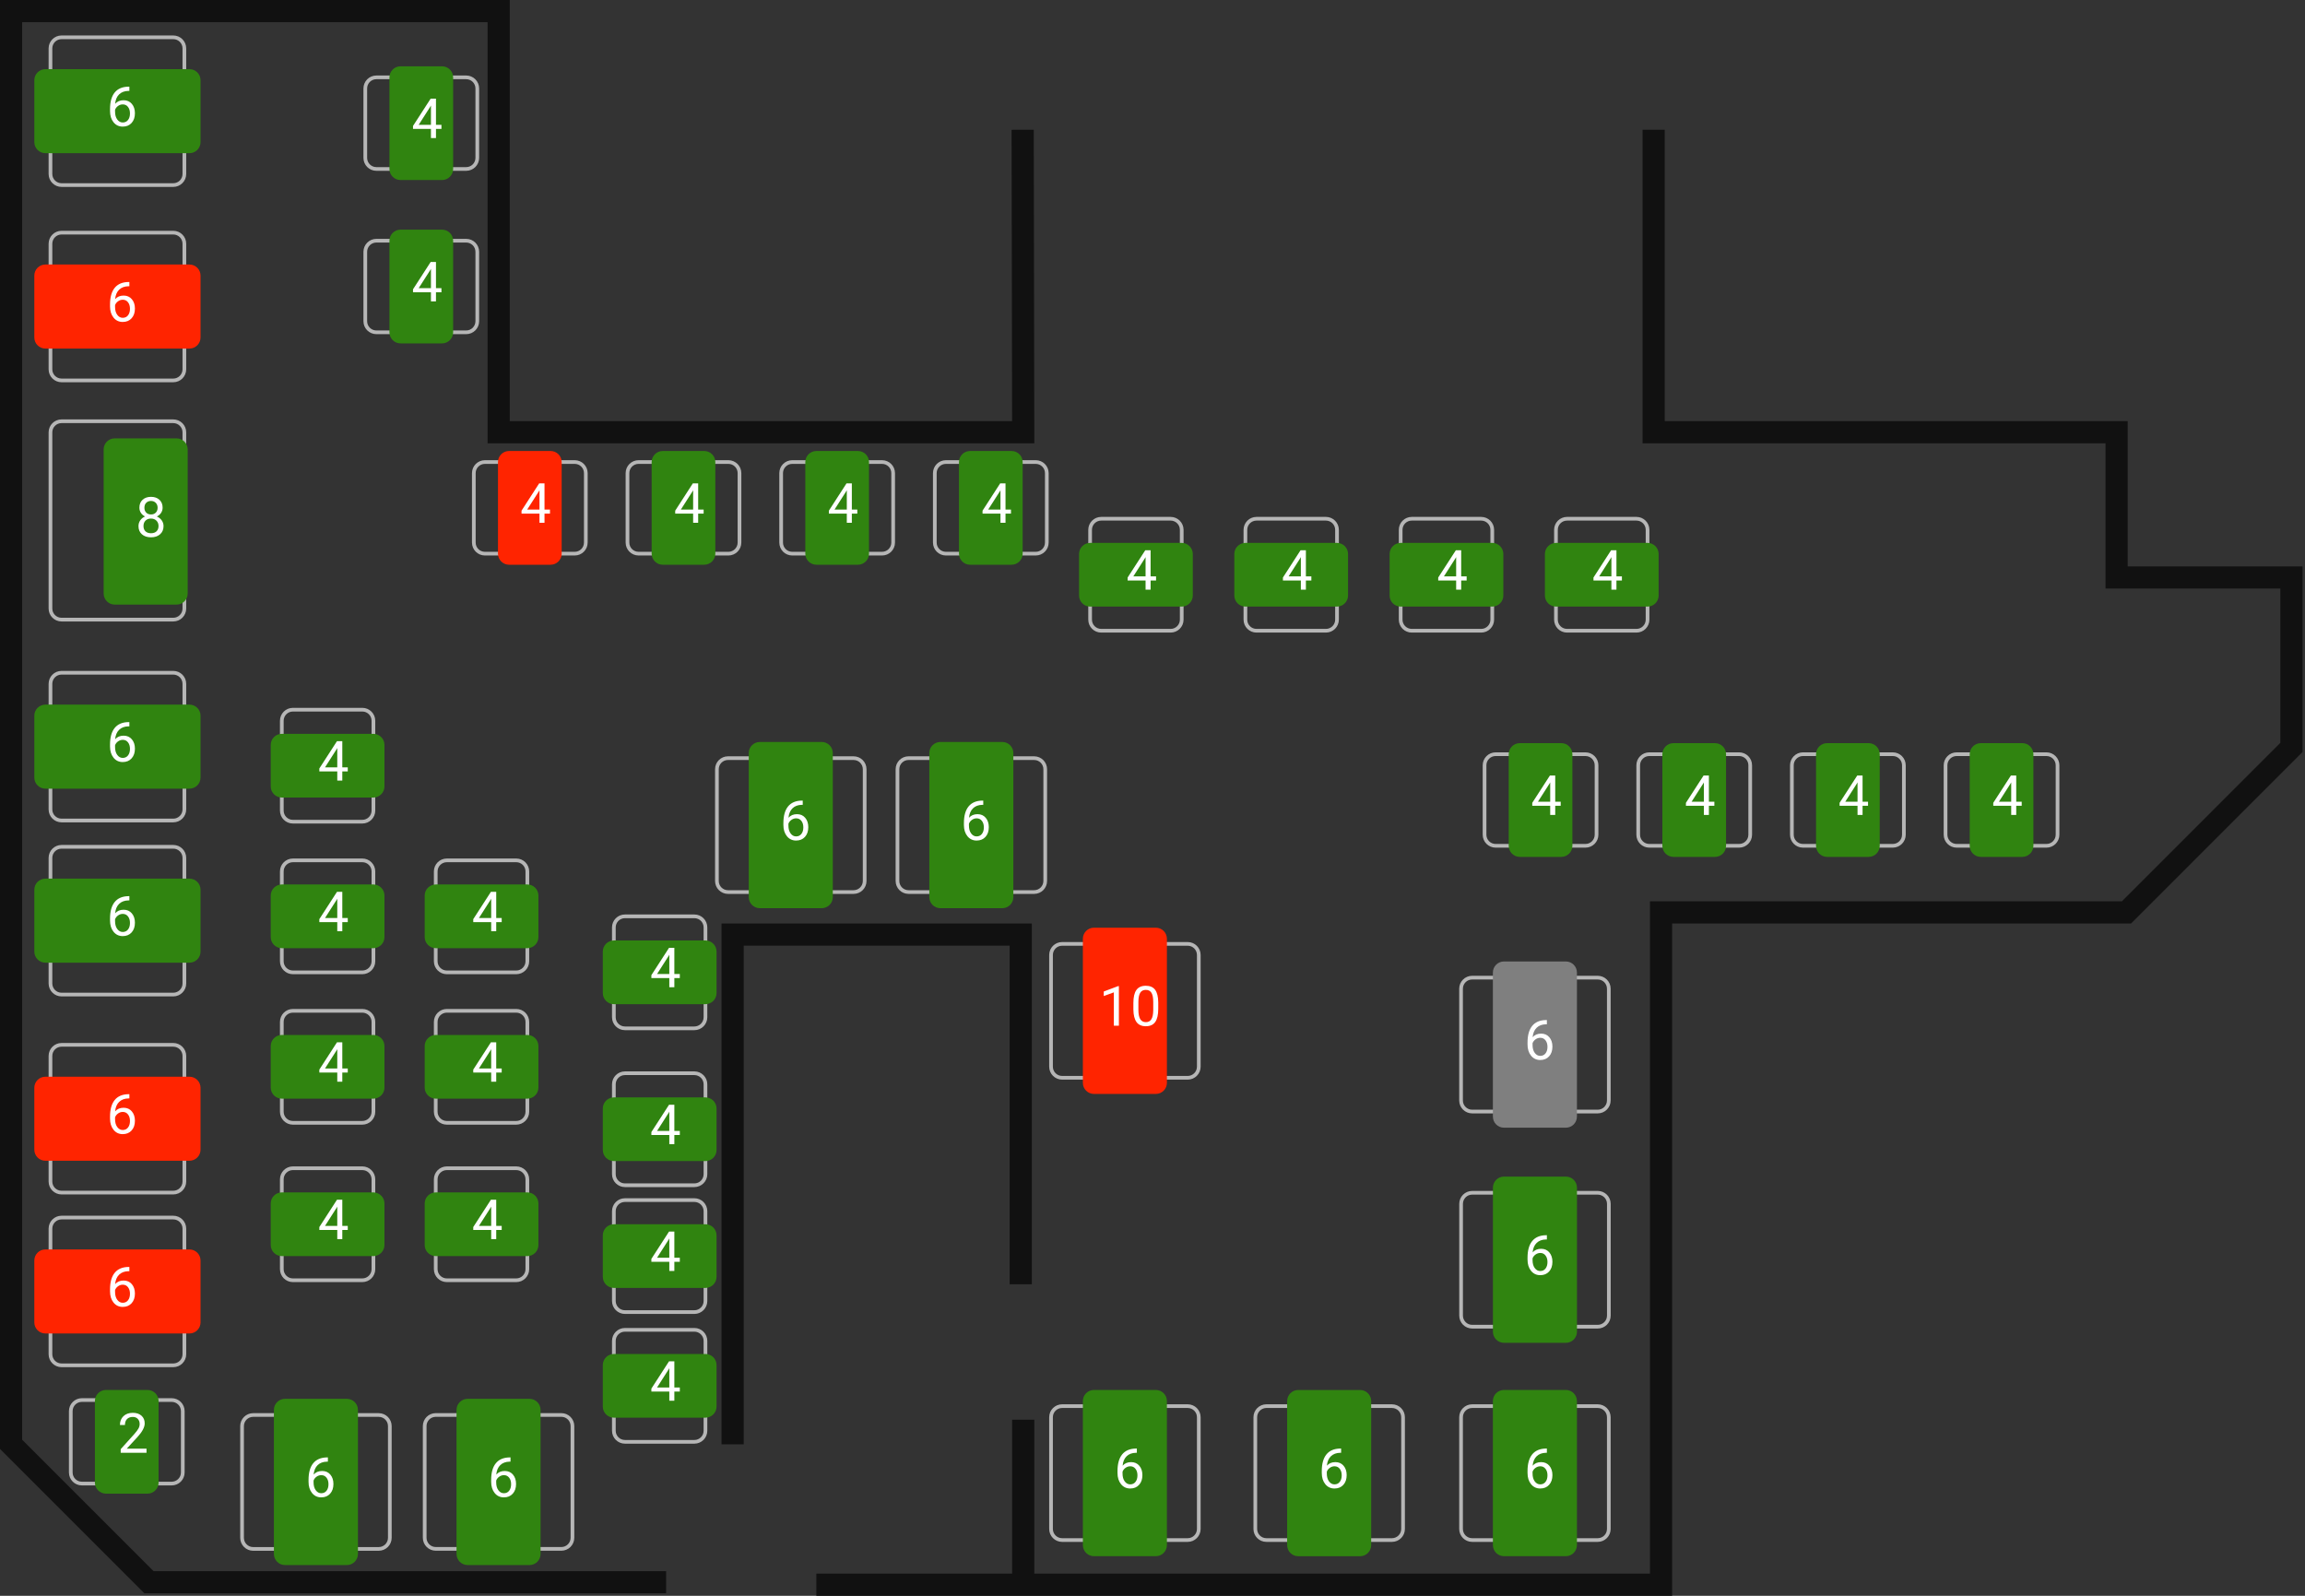 <svg width="624" height="432" viewBox="0 0 624 432" fill="none" xmlns="http://www.w3.org/2000/svg">
<rect x="0" y="0" width="624" height="432" fill="#333333" stroke="none"/>
<g id="&#209;&#131;&#208;&#187;. &#208;&#145;&#208;&#190;&#208;&#179;&#208;&#176;&#209;&#130;&#208;&#186;&#208;&#190;&#208;&#178;&#208;&#176;_1 1" clip-path="url(#clip0)">
<g id="&#208;&#161;&#208;&#187;&#208;&#190;&#208;&#185; 2">
<g id="&#208;&#161;&#208;&#187;&#208;&#190;&#208;&#185; 1">
<path id="Vector" d="M221 429H449.67V247H575.67L620.33 202.33V156.33H573V117H447.67V35.13" stroke="#111111" stroke-width="6" stroke-miterlimit="10"/>
<path id="Vector_2" d="M180.33 428.33H40.33L3 391V3H135V117H277L276.85 35.13" stroke="#111111" stroke-width="6" stroke-miterlimit="10"/>
<path id="Vector_3" d="M198.33 391V253H276.33V347.67" stroke="#111111" stroke-width="6" stroke-miterlimit="10"/>
<path id="Vector_4" d="M277 384.33V429.67" stroke="#111111" stroke-width="6" stroke-miterlimit="10"/>
<path id="Vector_5" d="M46.91 10.1H16.66C15.003 10.1 13.66 11.443 13.66 13.1V47.1C13.66 48.757 15.003 50.1 16.66 50.1H46.91C48.567 50.1 49.91 48.757 49.91 47.1V13.1C49.91 11.443 48.567 10.1 46.91 10.1Z" stroke="#B6B6B6" stroke-miterlimit="10"/>
<path id="1-" d="M51.29 18.72H12.29C10.633 18.72 9.29 20.063 9.29 21.72V38.47C9.29 40.127 10.633 41.47 12.29 41.47H51.29C52.947 41.47 54.29 40.127 54.29 38.47V21.72C54.29 20.063 52.947 18.72 51.29 18.72Z" fill="#308410"/>
<path id="6" d="M35.023 23.459V24.608H34.774C33.72 24.628 32.88 24.94 32.255 25.546C31.63 26.151 31.269 27.003 31.171 28.102C31.732 27.457 32.499 27.135 33.471 27.135C34.398 27.135 35.138 27.462 35.69 28.117C36.247 28.771 36.525 29.616 36.525 30.651C36.525 31.75 36.225 32.628 35.624 33.288C35.028 33.947 34.227 34.276 33.222 34.276C32.201 34.276 31.373 33.886 30.739 33.105C30.104 32.318 29.787 31.308 29.787 30.072V29.552C29.787 27.589 30.204 26.09 31.039 25.055C31.879 24.015 33.127 23.483 34.782 23.459H35.023ZM33.244 28.263C32.78 28.263 32.352 28.402 31.962 28.681C31.571 28.959 31.3 29.308 31.149 29.728V30.226C31.149 31.105 31.347 31.813 31.742 32.35C32.138 32.887 32.631 33.156 33.222 33.156C33.832 33.156 34.31 32.931 34.657 32.482C35.009 32.033 35.185 31.444 35.185 30.717C35.185 29.984 35.006 29.394 34.65 28.944C34.298 28.49 33.83 28.263 33.244 28.263Z" fill="white"/>
<path id="Vector_6" d="M46.91 62.98H16.66C15.003 62.98 13.66 64.323 13.66 65.98V99.98C13.66 101.637 15.003 102.98 16.66 102.98H46.91C48.567 102.98 49.91 101.637 49.91 99.98V65.98C49.91 64.323 48.567 62.98 46.91 62.98Z" stroke="#B6B6B6" stroke-miterlimit="10"/>
<path id="9" d="M51.29 71.61H12.29C10.633 71.61 9.29 72.953 9.29 74.61V91.36C9.29 93.017 10.633 94.36 12.29 94.36H51.29C52.947 94.36 54.29 93.017 54.29 91.36V74.61C54.29 72.953 52.947 71.61 51.29 71.61Z" fill="#FF2400"/>
<path id="6_2" d="M35.023 76.339V77.489H34.774C33.72 77.508 32.88 77.821 32.255 78.426C31.63 79.031 31.269 79.883 31.171 80.982C31.732 80.338 32.499 80.015 33.471 80.015C34.398 80.015 35.138 80.343 35.69 80.997C36.247 81.651 36.525 82.496 36.525 83.531C36.525 84.63 36.225 85.508 35.624 86.168C35.028 86.827 34.227 87.156 33.222 87.156C32.201 87.156 31.373 86.766 30.739 85.985C30.104 85.198 29.787 84.188 29.787 82.952V82.432C29.787 80.469 30.204 78.971 31.039 77.935C31.879 76.895 33.127 76.363 34.782 76.339H35.023ZM33.244 81.143C32.78 81.143 32.352 81.282 31.962 81.561C31.571 81.839 31.3 82.188 31.149 82.608V83.106C31.149 83.985 31.347 84.693 31.742 85.23C32.138 85.767 32.631 86.036 33.222 86.036C33.832 86.036 34.31 85.811 34.657 85.362C35.009 84.913 35.185 84.325 35.185 83.597C35.185 82.865 35.006 82.274 34.65 81.825C34.298 81.37 33.83 81.143 33.244 81.143Z" fill="white"/>
<path id="Vector_7" d="M46.91 182.12H16.66C15.003 182.12 13.66 183.463 13.66 185.12V219.12C13.66 220.777 15.003 222.12 16.66 222.12H46.91C48.567 222.12 49.91 220.777 49.91 219.12V185.12C49.91 183.463 48.567 182.12 46.91 182.12Z" stroke="#B6B6B6" stroke-miterlimit="10"/>
<path id="7" d="M51.29 190.75H12.29C10.633 190.75 9.29 192.093 9.29 193.75V210.5C9.29 212.157 10.633 213.5 12.29 213.5H51.29C52.947 213.5 54.29 212.157 54.29 210.5V193.75C54.29 192.093 52.947 190.75 51.29 190.75Z" fill="#308410"/>
<path id="6_3" d="M35.023 195.479V196.628H34.774C33.72 196.648 32.88 196.96 32.255 197.566C31.63 198.171 31.269 199.023 31.171 200.122C31.732 199.478 32.499 199.155 33.471 199.155C34.398 199.155 35.138 199.482 35.69 200.137C36.247 200.791 36.525 201.636 36.525 202.671C36.525 203.77 36.225 204.648 35.624 205.308C35.028 205.967 34.227 206.296 33.222 206.296C32.201 206.296 31.373 205.906 30.739 205.125C30.104 204.338 29.787 203.328 29.787 202.092V201.572C29.787 199.609 30.204 198.11 31.039 197.075C31.879 196.035 33.127 195.503 34.782 195.479H35.023ZM33.244 200.283C32.78 200.283 32.352 200.422 31.962 200.701C31.571 200.979 31.3 201.328 31.149 201.748V202.246C31.149 203.125 31.347 203.833 31.742 204.37C32.138 204.907 32.631 205.176 33.222 205.176C33.832 205.176 34.31 204.951 34.657 204.502C35.009 204.053 35.185 203.464 35.185 202.737C35.185 202.004 35.006 201.414 34.65 200.964C34.298 200.51 33.83 200.283 33.244 200.283Z" fill="white"/>
<path id="Vector_8" d="M46.91 229.24H16.66C15.003 229.24 13.66 230.583 13.66 232.24V266.24C13.66 267.897 15.003 269.24 16.66 269.24H46.91C48.567 269.24 49.91 267.897 49.91 266.24V232.24C49.91 230.583 48.567 229.24 46.91 229.24Z" stroke="#B6B6B6" stroke-miterlimit="10"/>
<path id="6_4" d="M51.29 237.86H12.29C10.633 237.86 9.29 239.203 9.29 240.86V257.61C9.29 259.267 10.633 260.61 12.29 260.61H51.29C52.947 260.61 54.29 259.267 54.29 257.61V240.86C54.29 239.203 52.947 237.86 51.29 237.86Z" fill="#308410"/>
<path id="6_5" d="M35.023 242.599V243.749H34.774C33.72 243.768 32.88 244.081 32.255 244.686C31.63 245.292 31.269 246.144 31.171 247.242C31.732 246.598 32.499 246.275 33.471 246.275C34.398 246.275 35.138 246.603 35.69 247.257C36.247 247.911 36.525 248.756 36.525 249.791C36.525 250.89 36.225 251.769 35.624 252.428C35.028 253.087 34.227 253.417 33.222 253.417C32.201 253.417 31.373 253.026 30.739 252.245C30.104 251.458 29.787 250.448 29.787 249.212V248.692C29.787 246.729 30.204 245.23 31.039 244.195C31.879 243.155 33.127 242.623 34.782 242.599H35.023ZM33.244 247.403C32.78 247.403 32.352 247.542 31.962 247.821C31.571 248.099 31.3 248.448 31.149 248.868V249.366C31.149 250.245 31.347 250.953 31.742 251.49C32.138 252.027 32.631 252.296 33.222 252.296C33.832 252.296 34.31 252.071 34.657 251.622C35.009 251.173 35.185 250.584 35.185 249.857C35.185 249.125 35.006 248.534 34.65 248.084C34.298 247.63 33.83 247.403 33.244 247.403Z" fill="white"/>
<path id="Vector_9" d="M46.91 114.04H16.66C15.003 114.04 13.66 115.383 13.66 117.04V164.74C13.66 166.397 15.003 167.74 16.66 167.74H46.91C48.567 167.74 49.91 166.397 49.91 164.74V117.04C49.91 115.383 48.567 114.04 46.91 114.04Z" stroke="#B6B6B6" stroke-miterlimit="10"/>
<path id="8" d="M28.06 121.67L28.06 160.67C28.06 162.327 29.403 163.67 31.06 163.67H47.81C49.467 163.67 50.81 162.327 50.81 160.67V121.67C50.81 120.013 49.467 118.67 47.81 118.67H31.06C29.403 118.67 28.06 120.013 28.06 121.67Z" fill="#308410"/>
<path id="8_2" d="M44.023 137.429C44.023 137.961 43.882 138.435 43.599 138.85C43.32 139.265 42.942 139.59 42.463 139.824C43.02 140.063 43.459 140.413 43.782 140.872C44.109 141.331 44.273 141.851 44.273 142.432C44.273 143.354 43.96 144.089 43.335 144.636C42.715 145.183 41.897 145.457 40.881 145.457C39.856 145.457 39.033 145.183 38.413 144.636C37.798 144.084 37.49 143.35 37.49 142.432C37.49 141.855 37.647 141.335 37.959 140.872C38.276 140.408 38.713 140.056 39.27 139.817C38.796 139.583 38.423 139.258 38.149 138.843C37.876 138.428 37.739 137.957 37.739 137.429C37.739 136.531 38.027 135.818 38.603 135.291C39.18 134.763 39.939 134.5 40.881 134.5C41.819 134.5 42.576 134.763 43.152 135.291C43.733 135.818 44.023 136.531 44.023 137.429ZM42.917 142.402C42.917 141.807 42.727 141.321 42.346 140.945C41.97 140.569 41.477 140.381 40.867 140.381C40.256 140.381 39.766 140.566 39.395 140.938C39.028 141.309 38.845 141.797 38.845 142.402C38.845 143.008 39.023 143.484 39.38 143.831C39.741 144.177 40.242 144.351 40.881 144.351C41.516 144.351 42.014 144.177 42.376 143.831C42.737 143.479 42.917 143.003 42.917 142.402ZM40.881 135.613C40.349 135.613 39.917 135.779 39.585 136.111C39.258 136.438 39.094 136.885 39.094 137.451C39.094 137.993 39.255 138.433 39.578 138.77C39.905 139.102 40.339 139.268 40.881 139.268C41.423 139.268 41.855 139.102 42.178 138.77C42.505 138.433 42.669 137.993 42.669 137.451C42.669 136.909 42.5 136.467 42.163 136.125C41.826 135.784 41.399 135.613 40.881 135.613Z" fill="white"/>
<path id="Vector_10" d="M105.53 416.31V386.06C105.53 384.403 104.187 383.06 102.53 383.06H68.53C66.873 383.06 65.53 384.403 65.53 386.06V416.31C65.53 417.967 66.873 419.31 68.53 419.31H102.53C104.187 419.31 105.53 417.967 105.53 416.31Z" stroke="#B6B6B6" stroke-miterlimit="10"/>
<path id="2" d="M96.9 420.68V381.68C96.9 380.023 95.557 378.68 93.9 378.68H77.15C75.493 378.68 74.15 380.023 74.15 381.68V420.68C74.15 422.337 75.493 423.68 77.15 423.68H93.9C95.557 423.68 96.9 422.337 96.9 420.68Z" fill="#308410"/>
<path id="6_6" d="M88.764 394.539V395.688H88.515C87.46 395.708 86.62 396.021 85.995 396.626C85.37 397.231 85.009 398.083 84.911 399.182C85.473 398.538 86.239 398.215 87.211 398.215C88.139 398.215 88.878 398.542 89.43 399.197C89.987 399.851 90.265 400.696 90.265 401.731C90.265 402.83 89.965 403.708 89.364 404.368C88.769 405.027 87.968 405.356 86.962 405.356C85.941 405.356 85.114 404.966 84.479 404.185C83.844 403.398 83.527 402.388 83.527 401.152V400.632C83.527 398.669 83.944 397.17 84.779 396.135C85.619 395.095 86.867 394.563 88.522 394.539H88.764ZM86.984 399.343C86.52 399.343 86.093 399.482 85.702 399.761C85.311 400.039 85.04 400.388 84.889 400.808V401.306C84.889 402.185 85.087 402.893 85.482 403.43C85.878 403.967 86.371 404.236 86.962 404.236C87.572 404.236 88.051 404.011 88.397 403.562C88.749 403.113 88.925 402.524 88.925 401.797C88.925 401.064 88.747 400.474 88.39 400.024C88.039 399.57 87.57 399.343 86.984 399.343Z" fill="white"/>
<path id="Vector_11" d="M154.97 416.3V386.05C154.97 384.393 153.627 383.05 151.97 383.05H117.97C116.313 383.05 114.97 384.393 114.97 386.05V416.3C114.97 417.957 116.313 419.3 117.97 419.3H151.97C153.627 419.3 154.97 417.957 154.97 416.3Z" stroke="#B6B6B6" stroke-miterlimit="10"/>
<path id="1" d="M146.34 420.68V381.68C146.34 380.023 144.997 378.68 143.34 378.68H126.59C124.933 378.68 123.59 380.023 123.59 381.68V420.68C123.59 422.337 124.933 423.68 126.59 423.68H143.34C144.997 423.68 146.34 422.337 146.34 420.68Z" fill="#308410"/>
<path id="6_7" d="M138.204 394.539V395.688H137.955C136.9 395.708 136.06 396.021 135.435 396.626C134.81 397.231 134.449 398.083 134.351 399.182C134.913 398.538 135.679 398.215 136.651 398.215C137.579 398.215 138.318 398.542 138.87 399.197C139.427 399.851 139.705 400.696 139.705 401.731C139.705 402.83 139.405 403.708 138.804 404.368C138.208 405.027 137.408 405.356 136.402 405.356C135.381 405.356 134.554 404.966 133.919 404.185C133.284 403.398 132.967 402.388 132.967 401.152V400.632C132.967 398.669 133.384 397.17 134.219 396.135C135.059 395.095 136.307 394.563 137.962 394.539H138.204ZM136.424 399.343C135.96 399.343 135.533 399.482 135.142 399.761C134.751 400.039 134.48 400.388 134.329 400.808V401.306C134.329 402.185 134.527 402.893 134.922 403.43C135.318 403.967 135.811 404.236 136.402 404.236C137.012 404.236 137.491 404.011 137.837 403.562C138.189 403.113 138.365 402.524 138.365 401.797C138.365 401.064 138.187 400.474 137.83 400.024C137.479 399.57 137.01 399.343 136.424 399.343Z" fill="white"/>
<path id="Vector_12" d="M324.53 413.91V383.66C324.53 382.003 323.187 380.66 321.53 380.66H287.53C285.873 380.66 284.53 382.003 284.53 383.66V413.91C284.53 415.567 285.873 416.91 287.53 416.91H321.53C323.187 416.91 324.53 415.567 324.53 413.91Z" stroke="#B6B6B6" stroke-miterlimit="10"/>
<path id="27" d="M315.9 418.28V379.28C315.9 377.623 314.557 376.28 312.9 376.28H296.15C294.493 376.28 293.15 377.623 293.15 379.28V418.28C293.15 419.937 294.493 421.28 296.15 421.28H312.9C314.557 421.28 315.9 419.937 315.9 418.28Z" fill="#308410"/>
<path id="6_8" d="M307.764 392.139V393.289H307.515C306.46 393.308 305.62 393.621 304.995 394.226C304.37 394.832 304.009 395.684 303.911 396.782C304.473 396.138 305.239 395.815 306.211 395.815C307.139 395.815 307.878 396.143 308.43 396.797C308.987 397.451 309.265 398.296 309.265 399.331C309.265 400.43 308.965 401.309 308.364 401.968C307.769 402.627 306.968 402.957 305.962 402.957C304.941 402.957 304.114 402.566 303.479 401.785C302.844 400.999 302.527 399.988 302.527 398.752V398.232C302.527 396.27 302.944 394.771 303.779 393.735C304.619 392.695 305.867 392.163 307.522 392.139H307.764ZM305.984 396.943C305.52 396.943 305.093 397.083 304.702 397.361C304.312 397.639 304.041 397.988 303.889 398.408V398.906C303.889 399.785 304.087 400.493 304.482 401.03C304.878 401.567 305.371 401.836 305.962 401.836C306.572 401.836 307.051 401.611 307.397 401.162C307.749 400.713 307.925 400.125 307.925 399.397C307.925 398.665 307.747 398.074 307.39 397.625C307.039 397.17 306.57 396.943 305.984 396.943Z" fill="white"/>
<path id="Vector_13" d="M324.53 288.77V258.52C324.53 256.863 323.187 255.52 321.53 255.52H287.53C285.873 255.52 284.53 256.863 284.53 258.52V288.77C284.53 290.427 285.873 291.77 287.53 291.77H321.53C323.187 291.77 324.53 290.427 324.53 288.77Z" stroke="#B6B6B6" stroke-miterlimit="10"/>
<path id="26" d="M315.9 293.14V254.14C315.9 252.483 314.557 251.14 312.9 251.14H296.15C294.493 251.14 293.15 252.483 293.15 254.14V293.14C293.15 294.797 294.493 296.14 296.15 296.14H312.9C314.557 296.14 315.9 294.797 315.9 293.14Z" fill="#FF2400"/>
<path id="10" d="M302.899 277.67H301.537V268.639L298.805 269.643V268.412L302.687 266.955H302.899V277.67ZM313.556 273.122C313.556 274.708 313.285 275.888 312.743 276.659C312.201 277.431 311.354 277.816 310.202 277.816C309.064 277.816 308.222 277.44 307.675 276.688C307.128 275.932 306.845 274.804 306.825 273.305V271.496C306.825 269.928 307.096 268.764 307.638 268.002C308.18 267.24 309.03 266.859 310.187 266.859C311.334 266.859 312.179 267.228 312.721 267.965C313.263 268.698 313.542 269.831 313.556 271.364V273.122ZM312.201 271.269C312.201 270.121 312.04 269.286 311.718 268.764C311.396 268.236 310.885 267.973 310.187 267.973C309.494 267.973 308.988 268.234 308.671 268.756C308.354 269.279 308.19 270.082 308.18 271.166V273.334C308.18 274.486 308.346 275.338 308.678 275.89C309.015 276.437 309.523 276.71 310.202 276.71C310.871 276.71 311.366 276.452 311.688 275.934C312.016 275.417 312.187 274.601 312.201 273.488V271.269Z" fill="white"/>
<path id="Vector_14" d="M435.53 413.91V383.66C435.53 382.003 434.187 380.66 432.53 380.66H398.53C396.873 380.66 395.53 382.003 395.53 383.66V413.91C395.53 415.567 396.873 416.91 398.53 416.91H432.53C434.187 416.91 435.53 415.567 435.53 413.91Z" stroke="#B6B6B6" stroke-miterlimit="10"/>
<path id="29" d="M426.9 418.28V379.28C426.9 377.623 425.557 376.28 423.9 376.28H407.15C405.493 376.28 404.15 377.623 404.15 379.28V418.28C404.15 419.937 405.493 421.28 407.15 421.28H423.9C425.557 421.28 426.9 419.937 426.9 418.28Z" fill="#308410"/>
<path id="6_9" d="M418.764 392.139V393.289H418.515C417.46 393.308 416.62 393.621 415.995 394.226C415.37 394.832 415.009 395.684 414.911 396.782C415.473 396.138 416.239 395.815 417.211 395.815C418.139 395.815 418.878 396.143 419.43 396.797C419.987 397.451 420.265 398.296 420.265 399.331C420.265 400.43 419.965 401.309 419.364 401.968C418.769 402.627 417.968 402.957 416.962 402.957C415.941 402.957 415.114 402.566 414.479 401.785C413.844 400.999 413.527 399.988 413.527 398.752V398.232C413.527 396.27 413.944 394.771 414.779 393.735C415.619 392.695 416.867 392.163 418.522 392.139H418.764ZM416.984 396.943C416.52 396.943 416.093 397.083 415.702 397.361C415.312 397.639 415.041 397.988 414.889 398.408V398.906C414.889 399.785 415.087 400.493 415.482 401.03C415.878 401.567 416.371 401.836 416.962 401.836C417.572 401.836 418.051 401.611 418.397 401.162C418.749 400.713 418.925 400.125 418.925 399.397C418.925 398.665 418.747 398.074 418.39 397.625C418.039 397.17 417.57 396.943 416.984 396.943Z" fill="white"/>
<path id="Vector_15" d="M435.54 356.15V325.9C435.54 324.243 434.197 322.9 432.54 322.9H398.54C396.883 322.9 395.54 324.243 395.54 325.9V356.15C395.54 357.807 396.883 359.15 398.54 359.15H432.54C434.197 359.15 435.54 357.807 435.54 356.15Z" stroke="#B6B6B6" stroke-miterlimit="10"/>
<path id="30" d="M426.91 360.52V321.52C426.91 319.863 425.567 318.52 423.91 318.52H407.16C405.503 318.52 404.16 319.863 404.16 321.52V360.52C404.16 362.177 405.503 363.52 407.16 363.52H423.91C425.567 363.52 426.91 362.177 426.91 360.52Z" fill="#308410"/>
<path id="6_10" d="M418.764 334.389V335.539H418.515C417.46 335.558 416.62 335.871 415.995 336.476C415.37 337.082 415.009 337.934 414.911 339.032C415.473 338.388 416.239 338.065 417.211 338.065C418.139 338.065 418.878 338.393 419.43 339.047C419.987 339.701 420.265 340.546 420.265 341.581C420.265 342.68 419.965 343.559 419.364 344.218C418.769 344.877 417.968 345.207 416.962 345.207C415.941 345.207 415.114 344.816 414.479 344.035C413.844 343.249 413.527 342.238 413.527 341.002V340.482C413.527 338.52 413.944 337.021 414.779 335.985C415.619 334.945 416.867 334.413 418.522 334.389H418.764ZM416.984 339.193C416.52 339.193 416.093 339.333 415.702 339.611C415.312 339.889 415.041 340.238 414.889 340.658V341.156C414.889 342.035 415.087 342.743 415.482 343.28C415.878 343.817 416.371 344.086 416.962 344.086C417.572 344.086 418.051 343.861 418.397 343.412C418.749 342.963 418.925 342.375 418.925 341.647C418.925 340.915 418.747 340.324 418.39 339.875C418.039 339.42 417.57 339.193 416.984 339.193Z" fill="white"/>
<path id="Vector_16" d="M379.83 413.91V383.66C379.83 382.003 378.487 380.66 376.83 380.66H342.83C341.173 380.66 339.83 382.003 339.83 383.66V413.91C339.83 415.567 341.173 416.91 342.83 416.91H376.83C378.487 416.91 379.83 415.567 379.83 413.91Z" stroke="#B6B6B6" stroke-miterlimit="10"/>
<path id="28" d="M371.2 418.29V379.29C371.2 377.633 369.857 376.29 368.2 376.29H351.45C349.793 376.29 348.45 377.633 348.45 379.29V418.29C348.45 419.947 349.793 421.29 351.45 421.29H368.2C369.857 421.29 371.2 419.947 371.2 418.29Z" fill="#308410"/>
<path id="6_11" d="M363.063 392.139V393.289H362.814C361.76 393.308 360.92 393.621 360.295 394.226C359.67 394.832 359.309 395.684 359.211 396.782C359.772 396.138 360.539 395.815 361.511 395.815C362.438 395.815 363.178 396.143 363.73 396.797C364.287 397.451 364.565 398.296 364.565 399.331C364.565 400.43 364.265 401.309 363.664 401.968C363.068 402.627 362.268 402.957 361.262 402.957C360.241 402.957 359.414 402.566 358.779 401.785C358.144 400.999 357.827 399.988 357.827 398.752V398.232C357.827 396.27 358.244 394.771 359.079 393.735C359.919 392.695 361.167 392.163 362.822 392.139H363.063ZM361.284 396.943C360.82 396.943 360.393 397.083 360.002 397.361C359.611 397.639 359.34 397.988 359.189 398.408V398.906C359.189 399.785 359.387 400.493 359.782 401.03C360.178 401.567 360.671 401.836 361.262 401.836C361.872 401.836 362.351 401.611 362.697 401.162C363.049 400.713 363.225 400.125 363.225 399.397C363.225 398.665 363.046 398.074 362.69 397.625C362.338 397.17 361.87 396.943 361.284 396.943Z" fill="white"/>
<path id="Vector_17" d="M234.08 238.49V208.24C234.08 206.583 232.737 205.24 231.08 205.24H197.08C195.423 205.24 194.08 206.583 194.08 208.24V238.49C194.08 240.147 195.423 241.49 197.08 241.49H231.08C232.737 241.49 234.08 240.147 234.08 238.49Z" stroke="#B6B6B6" stroke-miterlimit="10"/>
<path id="24" d="M225.45 242.86V203.86C225.45 202.203 224.107 200.86 222.45 200.86H205.7C204.043 200.86 202.7 202.203 202.7 203.86V242.86C202.7 244.517 204.043 245.86 205.7 245.86H222.45C224.107 245.86 225.45 244.517 225.45 242.86Z" fill="#308410"/>
<path id="6_12" d="M217.313 216.729V217.878H217.064C216.01 217.898 215.17 218.21 214.545 218.816C213.92 219.421 213.559 220.273 213.461 221.372C214.022 220.728 214.789 220.405 215.761 220.405C216.688 220.405 217.428 220.732 217.98 221.387C218.537 222.041 218.815 222.886 218.815 223.921C218.815 225.02 218.515 225.898 217.914 226.558C217.318 227.217 216.518 227.546 215.512 227.546C214.491 227.546 213.664 227.156 213.029 226.375C212.394 225.588 212.077 224.578 212.077 223.342V222.822C212.077 220.859 212.494 219.36 213.329 218.325C214.169 217.285 215.417 216.753 217.072 216.729H217.313ZM215.534 221.533C215.07 221.533 214.643 221.672 214.252 221.951C213.861 222.229 213.59 222.578 213.439 222.998V223.496C213.439 224.375 213.637 225.083 214.032 225.62C214.428 226.157 214.921 226.426 215.512 226.426C216.122 226.426 216.601 226.201 216.947 225.752C217.299 225.303 217.475 224.714 217.475 223.987C217.475 223.254 217.296 222.664 216.94 222.214C216.588 221.76 216.12 221.533 215.534 221.533Z" fill="white"/>
<path id="Vector_18" d="M282.96 238.49V208.24C282.96 206.583 281.617 205.24 279.96 205.24H245.96C244.303 205.24 242.96 206.583 242.96 208.24V238.49C242.96 240.147 244.303 241.49 245.96 241.49H279.96C281.617 241.49 282.96 240.147 282.96 238.49Z" stroke="#B6B6B6" stroke-miterlimit="10"/>
<path id="25" d="M274.33 242.86V203.86C274.33 202.203 272.987 200.86 271.33 200.86H254.58C252.923 200.86 251.58 202.203 251.58 203.86V242.86C251.58 244.517 252.923 245.86 254.58 245.86H271.33C272.987 245.86 274.33 244.517 274.33 242.86Z" fill="#308410"/>
<path id="6_13" d="M266.184 216.729V217.878H265.935C264.88 217.898 264.04 218.21 263.415 218.816C262.79 219.421 262.429 220.273 262.331 221.372C262.893 220.728 263.659 220.405 264.631 220.405C265.559 220.405 266.298 220.732 266.85 221.387C267.407 222.041 267.685 222.886 267.685 223.921C267.685 225.02 267.385 225.898 266.784 226.558C266.188 227.217 265.388 227.546 264.382 227.546C263.361 227.546 262.534 227.156 261.899 226.375C261.264 225.588 260.947 224.578 260.947 223.342V222.822C260.947 220.859 261.364 219.36 262.199 218.325C263.039 217.285 264.287 216.753 265.942 216.729H266.184ZM264.404 221.533C263.94 221.533 263.513 221.672 263.122 221.951C262.731 222.229 262.46 222.578 262.309 222.998V223.496C262.309 224.375 262.507 225.083 262.902 225.62C263.298 226.157 263.791 226.426 264.382 226.426C264.992 226.426 265.471 226.201 265.817 225.752C266.169 225.303 266.345 224.714 266.345 223.987C266.345 223.254 266.167 222.664 265.81 222.214C265.458 221.76 264.99 221.533 264.404 221.533Z" fill="white"/>
<path id="Vector_19" d="M435.53 297.91V267.66C435.53 266.003 434.187 264.66 432.53 264.66H398.53C396.873 264.66 395.53 266.003 395.53 267.66V297.91C395.53 299.567 396.873 300.91 398.53 300.91H432.53C434.187 300.91 435.53 299.567 435.53 297.91Z" stroke="#B6B6B6" stroke-miterlimit="10"/>
<path id="31" d="M426.9 302.28V263.28C426.9 261.623 425.557 260.28 423.9 260.28H407.15C405.493 260.28 404.15 261.623 404.15 263.28V302.28C404.15 303.937 405.493 305.28 407.15 305.28H423.9C425.557 305.28 426.9 303.937 426.9 302.28Z" fill="#7F7F7F"/>
<path id="6_14" d="M418.764 276.139V277.289H418.515C417.46 277.308 416.62 277.621 415.995 278.226C415.37 278.832 415.009 279.684 414.911 280.782C415.473 280.138 416.239 279.815 417.211 279.815C418.139 279.815 418.878 280.143 419.43 280.797C419.987 281.451 420.265 282.296 420.265 283.331C420.265 284.43 419.965 285.309 419.364 285.968C418.769 286.627 417.968 286.957 416.962 286.957C415.941 286.957 415.114 286.566 414.479 285.785C413.844 284.999 413.527 283.988 413.527 282.752V282.232C413.527 280.27 413.944 278.771 414.779 277.735C415.619 276.695 416.867 276.163 418.522 276.139H418.764ZM416.984 280.943C416.52 280.943 416.093 281.083 415.702 281.361C415.312 281.639 415.041 281.988 414.889 282.408V282.906C414.889 283.785 415.087 284.493 415.482 285.03C415.878 285.567 416.371 285.836 416.962 285.836C417.572 285.836 418.051 285.611 418.397 285.162C418.749 284.713 418.925 284.125 418.925 283.397C418.925 282.665 418.747 282.074 418.39 281.625C418.039 281.17 417.57 280.943 416.984 280.943Z" fill="white"/>
<path id="Vector_20" d="M98.09 192.12H79.29C77.633 192.12 76.29 193.463 76.29 195.12V219.44C76.29 221.097 77.633 222.44 79.29 222.44H98.09C99.747 222.44 101.09 221.097 101.09 219.44V195.12C101.09 193.463 99.747 192.12 98.09 192.12Z" stroke="#B6B6B6" stroke-miterlimit="10"/>
<path id="13" d="M101.08 198.66H76.29C74.633 198.66 73.29 200.003 73.29 201.66V212.9C73.29 214.557 74.633 215.9 76.29 215.9H101.08C102.737 215.9 104.08 214.557 104.08 212.9V201.66C104.08 200.003 102.737 198.66 101.08 198.66Z" fill="#308410"/>
<path id="4" d="M92.666 207.729H94.146V208.834H92.666V211.31H91.304V208.834H86.448V208.036L91.224 200.646H92.666V207.729ZM87.986 207.729H91.304V202.499L91.143 202.792L87.986 207.729Z" fill="white"/>
<path id="Vector_21" d="M129.21 42.74V23.94C129.21 22.283 127.867 20.94 126.21 20.94H101.89C100.233 20.94 98.89 22.283 98.89 23.94V42.74C98.89 44.397 100.233 45.74 101.89 45.74H126.21C127.867 45.74 129.21 44.397 129.21 42.74Z" stroke="#B6B6B6" stroke-miterlimit="10"/>
<path id="11" d="M122.67 45.74V20.95C122.67 19.293 121.327 17.95 119.67 17.95H108.43C106.773 17.95 105.43 19.293 105.43 20.95V45.74C105.43 47.397 106.773 48.74 108.43 48.74H119.67C121.327 48.74 122.67 47.397 122.67 45.74Z" fill="#308410"/>
<path id="4_2" d="M118.026 33.789H119.506V34.895H118.026V37.37H116.664V34.895H111.808V34.096L116.583 26.706H118.026V33.789ZM113.346 33.789H116.664V28.559L116.503 28.852L113.346 33.789Z" fill="white"/>
<path id="Vector_22" d="M129.21 86.96V68.16C129.21 66.503 127.867 65.16 126.21 65.16H101.89C100.233 65.16 98.89 66.503 98.89 68.16V86.96C98.89 88.617 100.233 89.96 101.89 89.96H126.21C127.867 89.96 129.21 88.617 129.21 86.96Z" stroke="#B6B6B6" stroke-miterlimit="10"/>
<path id="12" d="M122.67 89.96V65.17C122.67 63.513 121.327 62.17 119.67 62.17H108.43C106.773 62.17 105.43 63.513 105.43 65.17V89.96C105.43 91.617 106.773 92.96 108.43 92.96H119.67C121.327 92.96 122.67 91.617 122.67 89.96Z" fill="#308410"/>
<path id="4_3" d="M118.026 78.008H119.506V79.115H118.026V81.59H116.664V79.115H111.808V78.316L116.583 70.926H118.026V78.008ZM113.346 78.008H116.664V72.779L116.503 73.072L113.346 78.008Z" fill="white"/>
<path id="Vector_23" d="M158.59 146.88V128.08C158.59 126.423 157.247 125.08 155.59 125.08H131.27C129.613 125.08 128.27 126.423 128.27 128.08V146.88C128.27 148.537 129.613 149.88 131.27 149.88H155.59C157.247 149.88 158.59 148.537 158.59 146.88Z" stroke="#B6B6B6" stroke-miterlimit="10"/>
<path id="43" d="M152.05 149.88V125.09C152.05 123.433 150.707 122.09 149.05 122.09H137.81C136.153 122.09 134.81 123.433 134.81 125.09V149.88C134.81 151.537 136.153 152.88 137.81 152.88H149.05C150.707 152.88 152.05 151.537 152.05 149.88Z" fill="#FF2400"/>
<path id="4_4" d="M147.406 137.938H148.886V139.044H147.406V141.52H146.044V139.044H141.188V138.246L145.963 130.856H147.406V137.938ZM142.726 137.938H146.044V132.709L145.883 133.002L142.726 137.938Z" fill="white"/>
<path id="Vector_24" d="M200.19 146.88V128.08C200.19 126.423 198.847 125.08 197.19 125.08H172.87C171.213 125.08 169.87 126.423 169.87 128.08V146.88C169.87 148.537 171.213 149.88 172.87 149.88H197.19C198.847 149.88 200.19 148.537 200.19 146.88Z" stroke="#B6B6B6" stroke-miterlimit="10"/>
<path id="42" d="M193.65 149.88V125.09C193.65 123.433 192.307 122.09 190.65 122.09H179.41C177.753 122.09 176.41 123.433 176.41 125.09V149.88C176.41 151.537 177.753 152.88 179.41 152.88H190.65C192.307 152.88 193.65 151.537 193.65 149.88Z" fill="#308410"/>
<path id="4_5" d="M189.006 137.938H190.486V139.044H189.006V141.52H187.644V139.044H182.788V138.246L187.563 130.856H189.006V137.938ZM184.326 137.938H187.644V132.709L187.483 133.002L184.326 137.938Z" fill="white"/>
<path id="Vector_25" d="M241.79 146.88V128.08C241.79 126.423 240.447 125.08 238.79 125.08H214.47C212.813 125.08 211.47 126.423 211.47 128.08V146.88C211.47 148.537 212.813 149.88 214.47 149.88H238.79C240.447 149.88 241.79 148.537 241.79 146.88Z" stroke="#B6B6B6" stroke-miterlimit="10"/>
<path id="41" d="M235.25 149.88V125.09C235.25 123.433 233.907 122.09 232.25 122.09H221.01C219.353 122.09 218.01 123.433 218.01 125.09V149.88C218.01 151.537 219.353 152.88 221.01 152.88H232.25C233.907 152.88 235.25 151.537 235.25 149.88Z" fill="#308410"/>
<path id="4_6" d="M230.606 137.938H232.086V139.044H230.606V141.52H229.244V139.044H224.388V138.246L229.164 130.856H230.606V137.938ZM225.926 137.938H229.244V132.709L229.083 133.002L225.926 137.938Z" fill="white"/>
<path id="Vector_26" d="M283.39 146.88V128.08C283.39 126.423 282.047 125.08 280.39 125.08H256.07C254.413 125.08 253.07 126.423 253.07 128.08V146.88C253.07 148.537 254.413 149.88 256.07 149.88H280.39C282.047 149.88 283.39 148.537 283.39 146.88Z" stroke="#B6B6B6" stroke-miterlimit="10"/>
<path id="40" d="M276.85 149.88V125.09C276.85 123.433 275.507 122.09 273.85 122.09H262.61C260.953 122.09 259.61 123.433 259.61 125.09V149.88C259.61 151.537 260.953 152.88 262.61 152.88H273.85C275.507 152.88 276.85 151.537 276.85 149.88Z" fill="#308410"/>
<path id="4_7" d="M272.207 137.938H273.686V139.044H272.207V141.52H270.844V139.044H265.988V138.246L270.764 130.856H272.207V137.938ZM267.526 137.938H270.844V132.709L270.683 133.002L267.526 137.938Z" fill="white"/>
<path id="Vector_27" d="M432.21 225.97V207.17C432.21 205.513 430.867 204.17 429.21 204.17H404.89C403.233 204.17 401.89 205.513 401.89 207.17V225.97C401.89 227.627 403.233 228.97 404.89 228.97H429.21C430.867 228.97 432.21 227.627 432.21 225.97Z" stroke="#B6B6B6" stroke-miterlimit="10"/>
<path id="32" d="M425.67 228.97V204.18C425.67 202.523 424.327 201.18 422.67 201.18H411.43C409.773 201.18 408.43 202.523 408.43 204.18V228.97C408.43 230.627 409.773 231.97 411.43 231.97H422.67C424.327 231.97 425.67 230.627 425.67 228.97Z" fill="#308410"/>
<path id="4_8" d="M421.026 217.029H422.506V218.135H421.026V220.61H419.664V218.135H414.808V217.336L419.583 209.946H421.026V217.029ZM416.346 217.029H419.664V211.799L419.503 212.092L416.346 217.029Z" fill="white"/>
<path id="Vector_28" d="M473.81 225.97V207.17C473.81 205.513 472.467 204.17 470.81 204.17H446.49C444.833 204.17 443.49 205.513 443.49 207.17V225.97C443.49 227.627 444.833 228.97 446.49 228.97H470.81C472.467 228.97 473.81 227.627 473.81 225.97Z" stroke="#B6B6B6" stroke-miterlimit="10"/>
<path id="33" d="M467.27 228.97V204.18C467.27 202.523 465.927 201.18 464.27 201.18H453.03C451.373 201.18 450.03 202.523 450.03 204.18V228.97C450.03 230.627 451.373 231.97 453.03 231.97H464.27C465.927 231.97 467.27 230.627 467.27 228.97Z" fill="#308410"/>
<path id="4_9" d="M462.626 217.029H464.106V218.135H462.626V220.61H461.264V218.135H456.408V217.336L461.184 209.946H462.626V217.029ZM457.946 217.029H461.264V211.799L461.103 212.092L457.946 217.029Z" fill="white"/>
<path id="Vector_29" d="M515.41 225.97V207.17C515.41 205.513 514.067 204.17 512.41 204.17H488.09C486.433 204.17 485.09 205.513 485.09 207.17V225.97C485.09 227.627 486.433 228.97 488.09 228.97H512.41C514.067 228.97 515.41 227.627 515.41 225.97Z" stroke="#B6B6B6" stroke-miterlimit="10"/>
<path id="34" d="M508.87 228.97V204.18C508.87 202.523 507.527 201.18 505.87 201.18H494.63C492.973 201.18 491.63 202.523 491.63 204.18V228.97C491.63 230.627 492.973 231.97 494.63 231.97H505.87C507.527 231.97 508.87 230.627 508.87 228.97Z" fill="#308410"/>
<path id="4_10" d="M504.227 217.029H505.706V218.135H504.227V220.61H502.864V218.135H498.008V217.336L502.784 209.946H504.227V217.029ZM499.546 217.029H502.864V211.799L502.703 212.092L499.546 217.029Z" fill="white"/>
<path id="Vector_30" d="M557.01 225.97V207.17C557.01 205.513 555.667 204.17 554.01 204.17H529.69C528.033 204.17 526.69 205.513 526.69 207.17V225.97C526.69 227.627 528.033 228.97 529.69 228.97H554.01C555.667 228.97 557.01 227.627 557.01 225.97Z" stroke="#B6B6B6" stroke-miterlimit="10"/>
<path id="35" d="M550.47 228.97V204.18C550.47 202.523 549.127 201.18 547.47 201.18H536.23C534.573 201.18 533.23 202.523 533.23 204.18V228.97C533.23 230.627 534.573 231.97 536.23 231.97H547.47C549.127 231.97 550.47 230.627 550.47 228.97Z" fill="#308410"/>
<path id="4_11" d="M545.826 217.029H547.306V218.135H545.826V220.61H544.464V218.135H539.608V217.336L544.383 209.946H545.826V217.029ZM541.146 217.029H544.464V211.799L544.303 212.092L541.146 217.029Z" fill="white"/>
<path id="Vector_31" d="M98.09 232.91H79.29C77.633 232.91 76.29 234.253 76.29 235.91V260.23C76.29 261.887 77.633 263.23 79.29 263.23H98.09C99.747 263.23 101.09 261.887 101.09 260.23V235.91C101.09 234.253 99.747 232.91 98.09 232.91Z" stroke="#B6B6B6" stroke-miterlimit="10"/>
<path id="14" d="M101.08 239.44H76.29C74.633 239.44 73.29 240.783 73.29 242.44V253.68C73.29 255.337 74.633 256.68 76.29 256.68H101.08C102.737 256.68 104.08 255.337 104.08 253.68V242.44C104.08 240.783 102.737 239.44 101.08 239.44Z" fill="#308410"/>
<path id="4_12" d="M92.666 248.519H94.146V249.625H92.666V252.1H91.304V249.625H86.448V248.826L91.224 241.436H92.666V248.519ZM87.986 248.519H91.304V243.289L91.143 243.582L87.986 248.519Z" fill="white"/>
<path id="Vector_32" d="M98.09 273.64H79.29C77.633 273.64 76.29 274.983 76.29 276.64V300.96C76.29 302.617 77.633 303.96 79.29 303.96H98.09C99.747 303.96 101.09 302.617 101.09 300.96V276.64C101.09 274.983 99.747 273.64 98.09 273.64Z" stroke="#B6B6B6" stroke-miterlimit="10"/>
<path id="16" d="M101.08 280.18H76.29C74.633 280.18 73.29 281.523 73.29 283.18V294.42C73.29 296.077 74.633 297.42 76.29 297.42H101.08C102.737 297.42 104.08 296.077 104.08 294.42V283.18C104.08 281.523 102.737 280.18 101.08 280.18Z" fill="#308410"/>
<path id="4_13" d="M92.666 289.249H94.146V290.354H92.666V292.83H91.304V290.354H86.448V289.556L91.224 282.166H92.666V289.249ZM87.986 289.249H91.304V284.019L91.143 284.312L87.986 289.249Z" fill="white"/>
<path id="Vector_33" d="M98.09 316.26H79.29C77.633 316.26 76.29 317.603 76.29 319.26V343.58C76.29 345.237 77.633 346.58 79.29 346.58H98.09C99.747 346.58 101.09 345.237 101.09 343.58V319.26C101.09 317.603 99.747 316.26 98.09 316.26Z" stroke="#B6B6B6" stroke-miterlimit="10"/>
<path id="18" d="M101.08 322.8H76.29C74.633 322.8 73.29 324.143 73.29 325.8V337.04C73.29 338.697 74.633 340.04 76.29 340.04H101.08C102.737 340.04 104.08 338.697 104.08 337.04V325.8C104.08 324.143 102.737 322.8 101.08 322.8Z" fill="#308410"/>
<path id="4_14" d="M92.666 331.868H94.146V332.974H92.666V335.45H91.304V332.974H86.448V332.176L91.224 324.786H92.666V331.868ZM87.986 331.868H91.304V326.639L91.143 326.932L87.986 331.868Z" fill="white"/>
<path id="Vector_34" d="M139.76 232.91H120.96C119.303 232.91 117.96 234.253 117.96 235.91V260.23C117.96 261.887 119.303 263.23 120.96 263.23H139.76C141.417 263.23 142.76 261.887 142.76 260.23V235.91C142.76 234.253 141.417 232.91 139.76 232.91Z" stroke="#B6B6B6" stroke-miterlimit="10"/>
<path id="15" d="M142.76 239.44H117.97C116.313 239.44 114.97 240.783 114.97 242.44V253.68C114.97 255.337 116.313 256.68 117.97 256.68H142.76C144.417 256.68 145.76 255.337 145.76 253.68V242.44C145.76 240.783 144.417 239.44 142.76 239.44Z" fill="#308410"/>
<path id="4_15" d="M134.336 248.519H135.816V249.625H134.336V252.1H132.974V249.625H128.118V248.826L132.894 241.436H134.336V248.519ZM129.656 248.519H132.974V243.289L132.813 243.582L129.656 248.519Z" fill="white"/>
<path id="Vector_35" d="M316.91 140.43H298.11C296.453 140.43 295.11 141.773 295.11 143.43V167.75C295.11 169.407 296.453 170.75 298.11 170.75H316.91C318.567 170.75 319.91 169.407 319.91 167.75V143.43C319.91 141.773 318.567 140.43 316.91 140.43Z" stroke="#B6B6B6" stroke-miterlimit="10"/>
<path id="39" d="M319.91 146.97H295.12C293.463 146.97 292.12 148.313 292.12 149.97V161.21C292.12 162.867 293.463 164.21 295.12 164.21H319.91C321.567 164.21 322.91 162.867 322.91 161.21V149.97C322.91 148.313 321.567 146.97 319.91 146.97Z" fill="#308410"/>
<path id="4_16" d="M311.486 156.039H312.966V157.145H311.486V159.62H310.124V157.145H305.268V156.346L310.043 148.956H311.486V156.039ZM306.806 156.039H310.124V150.809L309.963 151.102L306.806 156.039Z" fill="white"/>
<path id="Vector_36" d="M358.95 140.43H340.15C338.493 140.43 337.15 141.773 337.15 143.43V167.75C337.15 169.407 338.493 170.75 340.15 170.75H358.95C360.607 170.75 361.95 169.407 361.95 167.75V143.43C361.95 141.773 360.607 140.43 358.95 140.43Z" stroke="#B6B6B6" stroke-miterlimit="10"/>
<path id="38" d="M361.94 146.97H337.15C335.493 146.97 334.15 148.313 334.15 149.97V161.21C334.15 162.867 335.493 164.21 337.15 164.21H361.94C363.597 164.21 364.94 162.867 364.94 161.21V149.97C364.94 148.313 363.597 146.97 361.94 146.97Z" fill="#308410"/>
<path id="4_17" d="M353.526 156.039H355.006V157.145H353.526V159.62H352.164V157.145H347.308V156.346L352.083 148.956H353.526V156.039ZM348.846 156.039H352.164V150.809L352.003 151.102L348.846 156.039Z" fill="white"/>
<path id="Vector_37" d="M400.98 140.43H382.18C380.523 140.43 379.18 141.773 379.18 143.43V167.75C379.18 169.407 380.523 170.75 382.18 170.75H400.98C402.637 170.75 403.98 169.407 403.98 167.75V143.43C403.98 141.773 402.637 140.43 400.98 140.43Z" stroke="#B6B6B6" stroke-miterlimit="10"/>
<path id="37" d="M403.98 146.97H379.19C377.533 146.97 376.19 148.313 376.19 149.97V161.21C376.19 162.867 377.533 164.21 379.19 164.21H403.98C405.637 164.21 406.98 162.867 406.98 161.21V149.97C406.98 148.313 405.637 146.97 403.98 146.97Z" fill="#308410"/>
<path id="4_18" d="M395.566 156.039H397.046V157.145H395.566V159.62H394.204V157.145H389.348V156.346L394.124 148.956H395.566V156.039ZM390.886 156.039H394.204V150.809L394.043 151.102L390.886 156.039Z" fill="white"/>
<path id="Vector_38" d="M443.02 140.43H424.22C422.563 140.43 421.22 141.773 421.22 143.43V167.75C421.22 169.407 422.563 170.75 424.22 170.75H443.02C444.677 170.75 446.02 169.407 446.02 167.75V143.43C446.02 141.773 444.677 140.43 443.02 140.43Z" stroke="#B6B6B6" stroke-miterlimit="10"/>
<path id="36" d="M446.02 146.97H421.23C419.573 146.97 418.23 148.313 418.23 149.97V161.21C418.23 162.867 419.573 164.21 421.23 164.21H446.02C447.677 164.21 449.02 162.867 449.02 161.21V149.97C449.02 148.313 447.677 146.97 446.02 146.97Z" fill="#308410"/>
<path id="4_19" d="M437.597 156.039H439.076V157.145H437.597V159.62H436.234V157.145H431.378V156.346L436.154 148.956H437.597V156.039ZM432.917 156.039H436.234V150.809L436.073 151.102L432.917 156.039Z" fill="white"/>
<path id="Vector_39" d="M187.98 248.06H169.18C167.523 248.06 166.18 249.403 166.18 251.06V275.38C166.18 277.037 167.523 278.38 169.18 278.38H187.98C189.637 278.38 190.98 277.037 190.98 275.38V251.06C190.98 249.403 189.637 248.06 187.98 248.06Z" stroke="#B6B6B6" stroke-miterlimit="10"/>
<path id="23" d="M190.98 254.6H166.19C164.533 254.6 163.19 255.943 163.19 257.6V268.84C163.19 270.497 164.533 271.84 166.19 271.84H190.98C192.637 271.84 193.98 270.497 193.98 268.84V257.6C193.98 255.943 192.637 254.6 190.98 254.6Z" fill="#308410"/>
<path id="4_20" d="M182.557 263.678H184.036V264.784H182.557V267.26H181.194V264.784H176.338V263.986L181.114 256.596H182.557V263.678ZM177.876 263.678H181.194V258.449L181.033 258.742L177.876 263.678Z" fill="white"/>
<path id="Vector_40" d="M187.98 290.54H169.18C167.523 290.54 166.18 291.883 166.18 293.54V317.86C166.18 319.517 167.523 320.86 169.18 320.86H187.98C189.637 320.86 190.98 319.517 190.98 317.86V293.54C190.98 291.883 189.637 290.54 187.98 290.54Z" stroke="#B6B6B6" stroke-miterlimit="10"/>
<path id="22" d="M190.98 297.08H166.19C164.533 297.08 163.19 298.423 163.19 300.08V311.32C163.19 312.977 164.533 314.32 166.19 314.32H190.98C192.637 314.32 193.98 312.977 193.98 311.32V300.08C193.98 298.423 192.637 297.08 190.98 297.08Z" fill="#308410"/>
<path id="4_21" d="M182.557 306.158H184.036V307.264H182.557V309.74H181.194V307.264H176.338V306.466L181.114 299.076H182.557V306.158ZM177.876 306.158H181.194V300.929L181.033 301.222L177.876 306.158Z" fill="white"/>
<path id="Vector_41" d="M187.98 324.88H169.18C167.523 324.88 166.18 326.223 166.18 327.88V352.2C166.18 353.857 167.523 355.2 169.18 355.2H187.98C189.637 355.2 190.98 353.857 190.98 352.2V327.88C190.98 326.223 189.637 324.88 187.98 324.88Z" stroke="#B6B6B6" stroke-miterlimit="10"/>
<path id="21" d="M190.98 331.42H166.19C164.533 331.42 163.19 332.763 163.19 334.42V345.66C163.19 347.317 164.533 348.66 166.19 348.66H190.98C192.637 348.66 193.98 347.317 193.98 345.66V334.42C193.98 332.763 192.637 331.42 190.98 331.42Z" fill="#308410"/>
<path id="4_22" d="M182.557 340.489H184.036V341.594H182.557V344.07H181.194V341.594H176.338V340.796L181.114 333.406H182.557V340.489ZM177.876 340.489H181.194V335.259L181.033 335.552L177.876 340.489Z" fill="white"/>
<path id="Vector_42" d="M187.98 360H169.18C167.523 360 166.18 361.343 166.18 363V387.32C166.18 388.977 167.523 390.32 169.18 390.32H187.98C189.637 390.32 190.98 388.977 190.98 387.32V363C190.98 361.343 189.637 360 187.98 360Z" stroke="#B6B6B6" stroke-miterlimit="10"/>
<path id="20" d="M190.98 366.54H166.19C164.533 366.54 163.19 367.883 163.19 369.54V380.78C163.19 382.437 164.533 383.78 166.19 383.78H190.98C192.637 383.78 193.98 382.437 193.98 380.78V369.54C193.98 367.883 192.637 366.54 190.98 366.54Z" fill="#308410"/>
<path id="4_23" d="M182.557 375.608H184.036V376.714H182.557V379.19H181.194V376.714H176.338V375.916L181.114 368.526H182.557V375.608ZM177.876 375.608H181.194V370.379L181.033 370.672L177.876 375.608Z" fill="white"/>
<path id="Vector_43" d="M139.76 273.64H120.96C119.303 273.64 117.96 274.983 117.96 276.64V300.96C117.96 302.617 119.303 303.96 120.96 303.96H139.76C141.417 303.96 142.76 302.617 142.76 300.96V276.64C142.76 274.983 141.417 273.64 139.76 273.64Z" stroke="#B6B6B6" stroke-miterlimit="10"/>
<path id="17" d="M142.76 280.18H117.97C116.313 280.18 114.97 281.523 114.97 283.18V294.42C114.97 296.077 116.313 297.42 117.97 297.42H142.76C144.417 297.42 145.76 296.077 145.76 294.42V283.18C145.76 281.523 144.417 280.18 142.76 280.18Z" fill="#308410"/>
<path id="4_24" d="M134.336 289.249H135.816V290.354H134.336V292.83H132.974V290.354H128.118V289.556L132.894 282.166H134.336V289.249ZM129.656 289.249H132.974V284.019L132.813 284.312L129.656 289.249Z" fill="white"/>
<path id="Vector_44" d="M139.76 316.26H120.96C119.303 316.26 117.96 317.603 117.96 319.26V343.58C117.96 345.237 119.303 346.58 120.96 346.58H139.76C141.417 346.58 142.76 345.237 142.76 343.58V319.26C142.76 317.603 141.417 316.26 139.76 316.26Z" stroke="#B6B6B6" stroke-miterlimit="10"/>
<path id="19" d="M142.76 322.8H117.97C116.313 322.8 114.97 324.143 114.97 325.8V337.04C114.97 338.697 116.313 340.04 117.97 340.04H142.76C144.417 340.04 145.76 338.697 145.76 337.04V325.8C145.76 324.143 144.417 322.8 142.76 322.8Z" fill="#308410"/>
<path id="4_25" d="M134.336 331.868H135.816V332.974H134.336V335.45H132.974V332.974H128.118V332.176L132.894 324.786H134.336V331.868ZM129.656 331.868H132.974V326.639L132.813 326.932L129.656 331.868Z" fill="white"/>
<path id="Vector_45" d="M19.16 382.01V398.62C19.16 400.277 20.503 401.62 22.16 401.62H46.48C48.137 401.62 49.48 400.277 49.48 398.62V382.01C49.48 380.353 48.137 379.01 46.48 379.01H22.16C20.503 379.01 19.16 380.353 19.16 382.01Z" stroke="#B6B6B6" stroke-miterlimit="10"/>
<path id="3" d="M25.69 379.28V401.35C25.69 403.007 27.033 404.35 28.69 404.35H39.93C41.587 404.35 42.93 403.007 42.93 401.35V379.28C42.93 377.623 41.587 376.28 39.93 376.28H28.69C27.033 376.28 25.69 377.623 25.69 379.28Z" fill="#308410"/>
<path id="2_2" d="M39.664 393.28H32.676V392.306L36.368 388.204C36.915 387.584 37.291 387.081 37.496 386.696C37.706 386.305 37.81 385.902 37.81 385.487C37.81 384.93 37.642 384.474 37.305 384.117C36.968 383.761 36.519 383.583 35.958 383.583C35.284 383.583 34.759 383.776 34.383 384.161C34.012 384.542 33.826 385.074 33.826 385.758H32.471C32.471 384.777 32.786 383.983 33.416 383.378C34.051 382.772 34.898 382.469 35.958 382.469C36.949 382.469 37.732 382.731 38.309 383.253C38.885 383.771 39.173 384.462 39.173 385.326C39.173 386.376 38.504 387.626 37.166 389.076L34.31 392.174H39.664V393.28Z" fill="white"/>
<path id="Vector_46" d="M46.91 282.85H16.66C15.003 282.85 13.66 284.193 13.66 285.85V319.85C13.66 321.507 15.003 322.85 16.66 322.85H46.91C48.567 322.85 49.91 321.507 49.91 319.85V285.85C49.91 284.193 48.567 282.85 46.91 282.85Z" stroke="#B6B6B6" stroke-miterlimit="10"/>
<path id="5" d="M51.29 291.48H12.29C10.633 291.48 9.29 292.823 9.29 294.48V311.23C9.29 312.887 10.633 314.23 12.29 314.23H51.29C52.947 314.23 54.29 312.887 54.29 311.23V294.48C54.29 292.823 52.947 291.48 51.29 291.48Z" fill="#FF2400"/>
<path id="6_15" d="M35.023 296.208V297.358H34.774C33.72 297.378 32.88 297.69 32.255 298.296C31.63 298.901 31.269 299.753 31.171 300.852C31.732 300.208 32.499 299.885 33.471 299.885C34.398 299.885 35.138 300.212 35.69 300.867C36.247 301.521 36.525 302.366 36.525 303.401C36.525 304.5 36.225 305.378 35.624 306.038C35.028 306.697 34.227 307.026 33.222 307.026C32.201 307.026 31.373 306.636 30.739 305.854C30.104 305.068 29.787 304.058 29.787 302.822V302.302C29.787 300.339 30.204 298.84 31.039 297.805C31.879 296.765 33.127 296.233 34.782 296.208H35.023ZM33.244 301.013C32.78 301.013 32.352 301.152 31.962 301.431C31.571 301.709 31.3 302.058 31.149 302.478V302.976C31.149 303.855 31.347 304.563 31.742 305.1C32.138 305.637 32.631 305.906 33.222 305.906C33.832 305.906 34.31 305.681 34.657 305.232C35.009 304.783 35.185 304.194 35.185 303.467C35.185 302.734 35.006 302.144 34.65 301.694C34.298 301.24 33.83 301.013 33.244 301.013Z" fill="white"/>
<path id="Vector_47" d="M46.91 329.61H16.66C15.003 329.61 13.66 330.953 13.66 332.61V366.61C13.66 368.267 15.003 369.61 16.66 369.61H46.91C48.567 369.61 49.91 368.267 49.91 366.61V332.61C49.91 330.953 48.567 329.61 46.91 329.61Z" stroke="#B6B6B6" stroke-miterlimit="10"/>
<path id="4_26" d="M51.29 338.24H12.29C10.633 338.24 9.29 339.583 9.29 341.24V357.99C9.29 359.647 10.633 360.99 12.29 360.99H51.29C52.947 360.99 54.29 359.647 54.29 357.99V341.24C54.29 339.583 52.947 338.24 51.29 338.24Z" fill="#FF2400"/>
<path id="6_16" d="M35.023 342.979V344.128H34.774C33.72 344.148 32.88 344.46 32.255 345.066C31.63 345.671 31.269 346.523 31.171 347.622C31.732 346.978 32.499 346.655 33.471 346.655C34.398 346.655 35.138 346.982 35.69 347.637C36.247 348.291 36.525 349.136 36.525 350.171C36.525 351.27 36.225 352.148 35.624 352.808C35.028 353.467 34.227 353.796 33.222 353.796C32.201 353.796 31.373 353.406 30.739 352.625C30.104 351.838 29.787 350.828 29.787 349.592V349.072C29.787 347.109 30.204 345.61 31.039 344.575C31.879 343.535 33.127 343.003 34.782 342.979H35.023ZM33.244 347.783C32.78 347.783 32.352 347.922 31.962 348.201C31.571 348.479 31.3 348.828 31.149 349.248V349.746C31.149 350.625 31.347 351.333 31.742 351.87C32.138 352.407 32.631 352.676 33.222 352.676C33.832 352.676 34.31 352.451 34.657 352.002C35.009 351.553 35.185 350.964 35.185 350.237C35.185 349.504 35.006 348.914 34.65 348.464C34.298 348.01 33.83 347.783 33.244 347.783Z" fill="white"/>
</g>
</g>
</g>
<defs>
<clipPath id="clip0">
<rect width="623.33" height="432" fill="white"/>
</clipPath>
</defs>
</svg>
